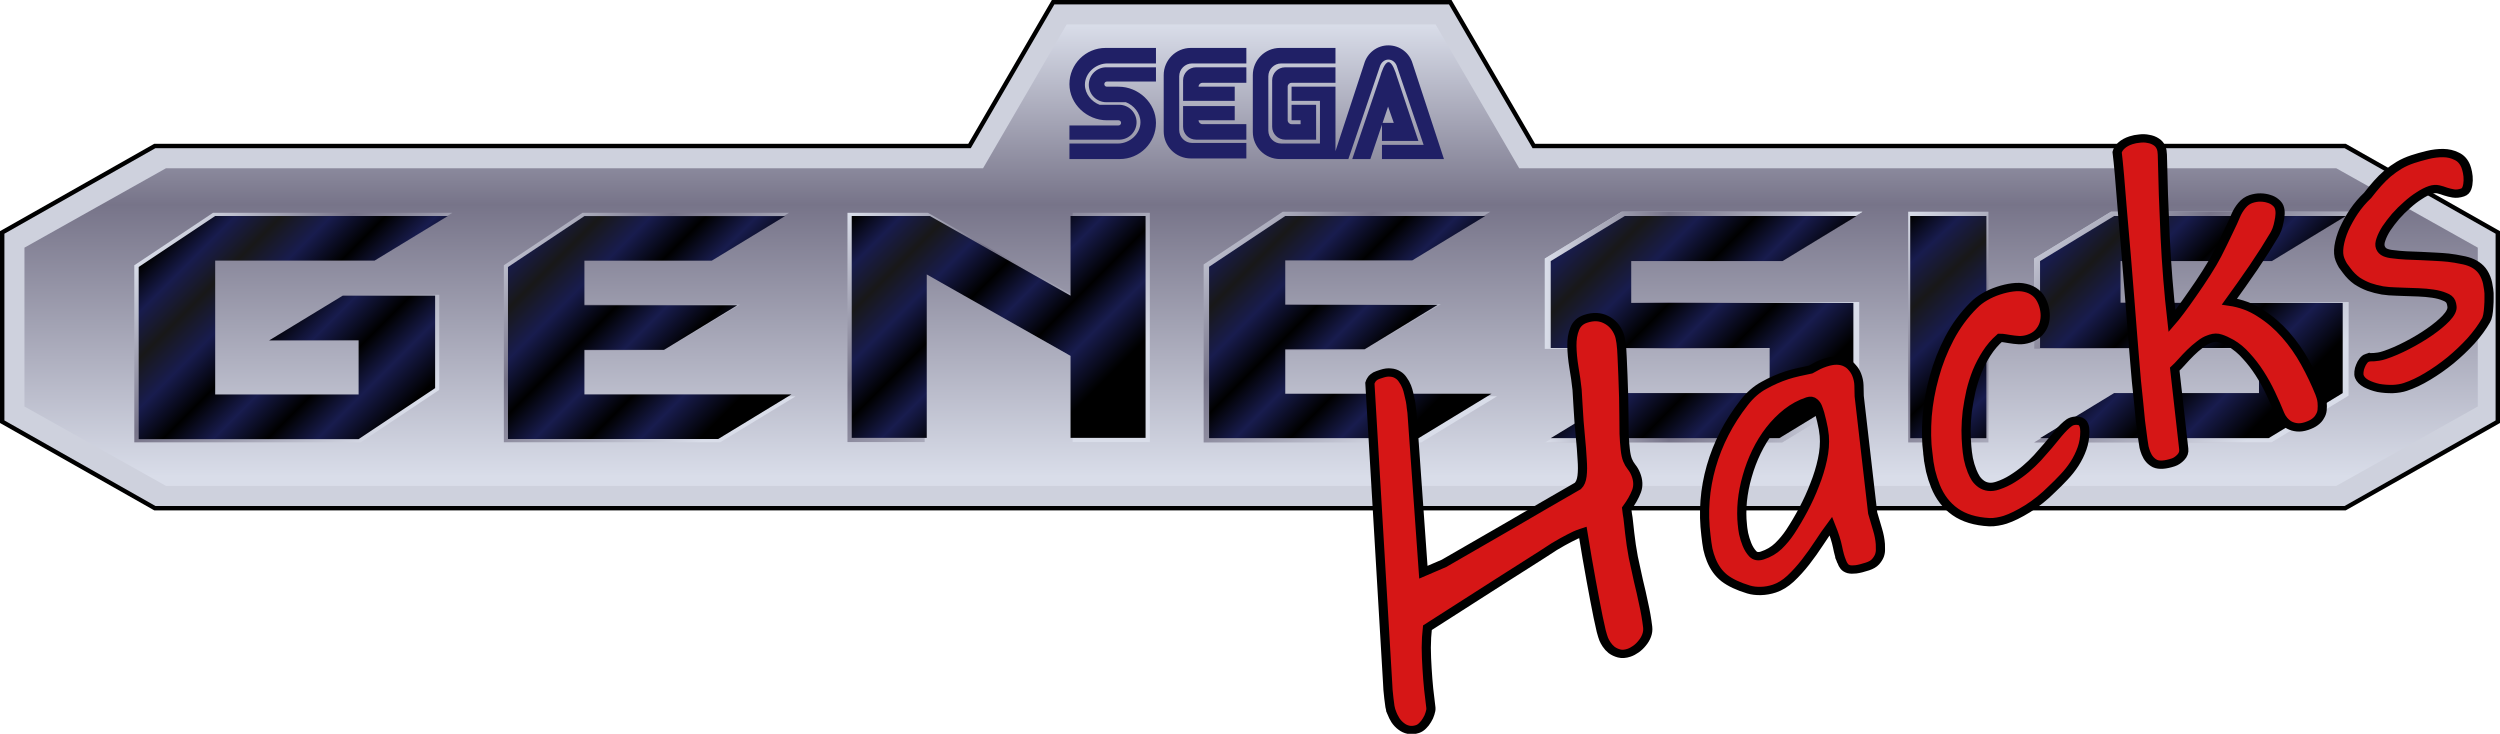 <?xml version="1.0" encoding="UTF-8" standalone="no"?>
<!-- Generator: Adobe Illustrator 16.0.3, SVG Export Plug-In . SVG Version: 6.00 Build 0)  -->

<svg
   version="1.1"
   id="Layer_1"
   x="0px"
   y="0px"
   width="568.929"
   height="166.99"
   viewBox="-1 -1 568.929 166.99"
   enable-background="new -1 -1 568.929 116.145"
   xml:space="preserve"
   sodipodi:docname="system.svg"
   inkscape:version="1.1.1 (3bf5ae0d25, 2021-09-20)"
   xmlns:inkscape="http://www.inkscape.org/namespaces/inkscape"
   xmlns:sodipodi="http://sodipodi.sourceforge.net/DTD/sodipodi-0.dtd"
   xmlns="http://www.w3.org/2000/svg"
   xmlns:svg="http://www.w3.org/2000/svg"><defs
   id="defs240">
	
	
	
		<linearGradient
   id="path14_1_"
   gradientUnits="userSpaceOnUse"
   x1="308.144"
   y1="1410.964"
   x2="308.144"
   y2="1515.981"
   gradientTransform="translate(-24.425,-1406.4)">
		<stop
   offset="0"
   style="stop-color:#D9DDE9"
   id="stop6" />
		<stop
   offset="0.39"
   style="stop-color:#777489"
   id="stop8" />
		<stop
   offset="0.98"
   style="stop-color:#D9DDE9"
   id="stop10" />
	</linearGradient>
	
	
	
	
	
	
	
	
	
	
</defs><sodipodi:namedview
   id="namedview238"
   pagecolor="#ffffff"
   bordercolor="#666666"
   borderopacity="1.0"
   inkscape:pageshadow="2"
   inkscape:pageopacity="0.0"
   inkscape:pagecheckerboard="0"
   showgrid="false"
   inkscape:zoom="2.550406"
   inkscape:cx="284.46451"
   inkscape:cy="58.029975"
   inkscape:window-width="3840"
   inkscape:window-height="2066"
   inkscape:window-x="-11"
   inkscape:window-y="-11"
   inkscape:window-maximized="1"
   inkscape:current-layer="Layer_1" />
<g
   id="g508"><polygon
     points="238.374,-1 219.347,31.721 34.106,31.721 -1,51.605 -1,95.259 33.88,115.018 34.108,115.145 532.825,115.145 567.675,95.404 567.929,95.259 567.929,51.607 533.056,31.853 532.827,31.721 348.343,31.721 329.321,-1 "
     id="polygon2" /><polygon
     fill="#ced1dd"
     points="566.929,94.677 566.929,52.19 532.56,32.72 347.767,32.72 328.744,0 238.948,0 219.923,32.72 34.37,32.72 0,52.188 0,94.677 34.37,114.145 532.56,114.145 "
     id="polygon4" /><path
     id="path14"
     fill="url(#path14_1_)"
     d="M 344.724,37.286 325.701,4.564 h -0.252 -83.458 -0.25 L 222.716,37.287 H 36.777 L 4.565,55.36 V 91.508 L 36.777,109.58 H 530.662 L 562.873,91.508 V 55.36 L 530.662,37.288 Z"
     style="fill:url(#path14_1_)" /><path
     id="path16"
     fill="#202066"
     d="m 309.46,13.469 -7.131,21.726 h 3.521 l 7.146,-20.979 c 0.26,-0.959 1.043,-1.659 1.963,-1.659 0.931,0 1.713,0.7 1.974,1.659 l 6.041,17.746 h -9.479 v 3.232 H 327.6 l -7.132,-21.726 c -0.684,-2.396 -2.893,-4.146 -5.51,-4.146 -2.607,-10e-4 -4.812,1.749 -5.498,4.147 z m 4.178,13.492 1.248,-3.706 1.301,3.706 z m -0.517,-10.638 -6.387,18.872 h 4.117 l 2.643,-7.822 v 3.697 h 8.295 l -4.926,-14.747 c -0.25,-0.821 -0.996,-3.182 -1.873,-3.182 -0.881,0 -1.627,2.36 -1.869,3.182 z m -22.549,-2.885 h 12.344 v -3.53 h -12.639 c -3.408,0 -6.172,2.771 -6.172,6.18 v 12.936 c 0,3.409 2.764,6.172 6.172,6.172 h 12.639 v -16.47 h -9.992 v 3.234 h 6.461 v 9.702 h -8.813 c -1.627,0 -2.936,-1.315 -2.936,-2.938 v -12.35 c -0.002,-1.619 1.309,-2.936 2.936,-2.936 z m 2.351,9.406 v 3.531 h 2.055 v 0.882 h -2.055 c -0.486,0 -0.883,-0.396 -0.883,-0.882 v -7.648 c 0,-0.486 0.396,-0.883 0.883,-0.883 h 9.992 V 14.32 h -11.461 c -1.627,0 -2.945,1.316 -2.945,2.938 v 10.585 c 0,1.622 1.318,2.938 2.945,2.938 h 7.055 v -7.938 z m -22.631,-9.406 h 12.344 v -3.53 h -12.641 c -3.408,0 -6.17,2.771 -6.17,6.18 V 28.88 c 0,3.408 2.762,6.179 6.17,6.179 h 12.641 v -3.531 h -12.344 c -1.621,0 -2.938,-1.314 -2.938,-2.938 V 16.376 c 0,-1.621 1.317,-2.938 2.938,-2.938 z m 9.695,8.523 v -3.234 h -8.227 c 0,-0.486 0.395,-0.883 0.883,-0.883 h 9.992 V 14.32 h -11.461 c -1.621,0 -2.936,1.316 -2.936,2.938 v 4.703 z m 0,1.179 v 3.234 h -8.227 c 0,0.485 0.395,0.882 0.883,0.882 h 9.992 v 3.522 h -11.461 c -1.621,0 -2.936,-1.314 -2.936,-2.938 v -4.703 z m -30.203,4.407 h -7.412 v 3.233 h 11.314 0.145 c 2.123,-0.076 3.82,-1.827 3.82,-3.966 0,-2.189 -1.773,-3.972 -3.965,-3.972 h -4.459 c -1.803,-0.686 -3.334,-2.474 -3.334,-4.559 0,-2.679 2.467,-4.848 5.145,-4.848 h 11.027 V 9.907 h -11.469 c -4.541,0 -8.225,3.69 -8.225,8.233 0,4.55 3.979,8.234 8.521,8.234 v -0.038 l 0.023,0.038 h 2.625 c 0.32,0 0.586,0.259 0.586,0.586 0,0.326 -0.268,0.586 -0.586,0.586 h -3.756 z m 4.862,-9.993 h 7.42 V 14.32 h -11.316 -0.152 c -2.123,0.076 -3.818,1.827 -3.818,3.966 0,2.198 1.779,3.973 3.973,3.973 h 4.459 c 1.803,0.692 3.326,2.473 3.326,4.558 0,2.68 -2.465,4.849 -5.146,4.849 h -11.018 v 3.53 h 11.459 c 4.545,0 8.234,-3.683 8.234,-8.232 0,-4.543 -3.979,-8.234 -8.523,-8.234 v 0.046 l -0.029,-0.045 h -2.619 c -0.328,0 -0.586,-0.259 -0.586,-0.586 0,-0.319 0.258,-0.586 0.586,-0.586 z" /><g
     id="g43">
		
			<linearGradient
   id="polygon37_2_"
   gradientUnits="userSpaceOnUse"
   x1="220.795"
   y1="1450.026"
   x2="270.307"
   y2="1499.537"
   gradientTransform="translate(-24.425,-1406.4)">
			<stop
   offset="0"
   style="stop-color:#D9DDE9"
   id="stop15" />
			<stop
   offset="0.39"
   style="stop-color:#777489"
   id="stop17" />
			<stop
   offset="0.98"
   style="stop-color:#D9DDE9"
   id="stop19" />
		</linearGradient>
		<polygon
   id="polygon37"
   fill="url(#polygon37_2_)"
   points="209.429,61.171 209.429,99.606 191.86,99.606 191.86,47.433 210.161,47.433 243.101,66.173 243.101,47.433 260.669,47.433 260.669,99.606 243.101,99.606 243.101,80.333 "
   style="fill:url(#polygon37_2_)" />
		
			<linearGradient
   id="polygon37_3_"
   gradientUnits="userSpaceOnUse"
   x1="221.69"
   y1="1450.804"
   x2="269.721"
   y2="1498.835"
   gradientTransform="translate(-24.425,-1406.4)">
			<stop
   offset="0"
   style="stop-color:#000000"
   id="stop23" />
			<stop
   offset="0.11"
   style="stop-color:#181C4E"
   id="stop25" />
			<stop
   offset="0.22"
   style="stop-color:#181818"
   id="stop27" />
			<stop
   offset="0.34"
   style="stop-color:#181C4E"
   id="stop29" />
			<stop
   offset="0.47"
   style="stop-color:#000000"
   id="stop31" />
			<stop
   offset="0.59"
   style="stop-color:#181C4E"
   id="stop33" />
			<stop
   offset="0.72"
   style="stop-color:#000000"
   id="stop35" />
			<stop
   offset="0.84"
   style="stop-color:#181C4E"
   id="stop37" />
			<stop
   offset="0.98"
   style="stop-color:#000000"
   id="stop39" />
		</linearGradient>
		<polygon
   id="polygon37_1_"
   fill="url(#polygon37_3_)"
   points="209.903,61.45 209.903,98.649 192.83,98.649 192.83,48.156 210.614,48.156 242.626,66.29 242.626,48.156 259.698,48.156 259.698,98.649 242.626,98.649 242.626,79.995 "
   style="fill:url(#polygon37_3_)" />
	</g><g
     id="g73">
		
			<linearGradient
   id="rect58_2_"
   gradientUnits="userSpaceOnUse"
   x1="449.509"
   y1="1461.434"
   x2="499.751"
   y2="1514.88"
   gradientTransform="translate(-24.425,-1406.4)">
			<stop
   offset="0"
   style="stop-color:#D9DDE9"
   id="stop45" />
			<stop
   offset="0.39"
   style="stop-color:#777489"
   id="stop47" />
			<stop
   offset="0.98"
   style="stop-color:#D9DDE9"
   id="stop49" />
		</linearGradient>
		<rect
   id="rect58"
   x="433.251"
   y="47.179"
   fill="url(#rect58_2_)"
   width="18.262"
   height="52.509"
   style="fill:url(#rect58_2_)" />
		
			<linearGradient
   id="rect58_3_"
   gradientUnits="userSpaceOnUse"
   x1="450.21"
   y1="1462.18"
   x2="498.416"
   y2="1513.46"
   gradientTransform="translate(-24.425,-1406.4)">
			<stop
   offset="0"
   style="stop-color:#000000"
   id="stop53" />
			<stop
   offset="0.11"
   style="stop-color:#181C4E"
   id="stop55" />
			<stop
   offset="0.22"
   style="stop-color:#181818"
   id="stop57" />
			<stop
   offset="0.34"
   style="stop-color:#181C4E"
   id="stop59" />
			<stop
   offset="0.47"
   style="stop-color:#000000"
   id="stop61" />
			<stop
   offset="0.59"
   style="stop-color:#181C4E"
   id="stop63" />
			<stop
   offset="0.72"
   style="stop-color:#000000"
   id="stop65" />
			<stop
   offset="0.84"
   style="stop-color:#181C4E"
   id="stop67" />
			<stop
   offset="0.98"
   style="stop-color:#000000"
   id="stop69" />
		</linearGradient>
		<rect
   id="rect58_1_"
   x="433.716"
   y="48.156"
   fill="url(#rect58_3_)"
   width="17.332"
   height="50.559"
   style="fill:url(#rect58_3_)" />
	</g><g
     id="g103">
		
			<linearGradient
   id="polygon79_2_"
   gradientUnits="userSpaceOnUse"
   x1="300.5"
   y1="1450.364"
   x2="350.308"
   y2="1500.173"
   gradientTransform="translate(-24.425,-1406.4)">
			<stop
   offset="0"
   style="stop-color:#D9DDE9"
   id="stop75" />
			<stop
   offset="0.39"
   style="stop-color:#777489"
   id="stop77" />
			<stop
   offset="0.98"
   style="stop-color:#D9DDE9"
   id="stop79" />
		</linearGradient>
		<polygon
   id="polygon79"
   fill="url(#polygon79_2_)"
   points="309.669,78.684 290.917,78.684 290.917,89.186 339.673,89.186 322.421,99.688 272.915,99.688 272.915,59.182 290.917,47.179 338.173,47.179 320.921,57.68 290.917,57.68 290.917,68.182 326.921,68.182 "
   style="fill:url(#polygon79_2_)" />
		
			<linearGradient
   id="polygon79_3_"
   gradientUnits="userSpaceOnUse"
   x1="301.62"
   y1="1451.46"
   x2="349.578"
   y2="1499.419"
   gradientTransform="translate(-24.425,-1406.4)">
			<stop
   offset="0"
   style="stop-color:#000000"
   id="stop83" />
			<stop
   offset="0.11"
   style="stop-color:#181C4E"
   id="stop85" />
			<stop
   offset="0.22"
   style="stop-color:#181818"
   id="stop87" />
			<stop
   offset="0.34"
   style="stop-color:#181C4E"
   id="stop89" />
			<stop
   offset="0.47"
   style="stop-color:#000000"
   id="stop91" />
			<stop
   offset="0.59"
   style="stop-color:#181C4E"
   id="stop93" />
			<stop
   offset="0.72"
   style="stop-color:#000000"
   id="stop95" />
			<stop
   offset="0.84"
   style="stop-color:#181C4E"
   id="stop97" />
			<stop
   offset="0.98"
   style="stop-color:#000000"
   id="stop99" />
		</linearGradient>
		<polygon
   id="polygon79_1_"
   fill="url(#polygon79_3_)"
   points="309.544,78.49 291.488,78.49 291.488,88.6 338.433,88.6 321.824,98.714 274.153,98.714 274.153,59.712 291.488,48.156 336.99,48.156 320.378,58.266 291.488,58.266 291.488,68.378 326.156,68.378 "
   style="fill:url(#polygon79_3_)" />
	</g><g
     id="g133">
		
			<linearGradient
   id="polygon100_2_"
   gradientUnits="userSpaceOnUse"
   x1="141.228"
   y1="1450.637"
   x2="190.761"
   y2="1500.169"
   gradientTransform="translate(-24.425,-1406.4)">
			<stop
   offset="0"
   style="stop-color:#D9DDE9"
   id="stop105" />
			<stop
   offset="0.39"
   style="stop-color:#777489"
   id="stop107" />
			<stop
   offset="0.98"
   style="stop-color:#D9DDE9"
   id="stop109" />
		</linearGradient>
		<polygon
   id="polygon100"
   fill="url(#polygon100_2_)"
   points="150.21,78.762 131.563,78.762 131.563,89.204 180.047,89.204 162.89,99.647 113.66,99.647 113.66,59.368 131.563,47.433 178.555,47.433 161.399,57.878 131.563,57.878 131.563,68.317 167.366,68.317 "
   style="fill:url(#polygon100_2_)" />
		
			<linearGradient
   id="polygon100_3_"
   gradientUnits="userSpaceOnUse"
   x1="142.081"
   y1="1451.468"
   x2="190.206"
   y2="1499.594"
   gradientTransform="translate(-24.425,-1406.4)">
			<stop
   offset="0"
   style="stop-color:#000000"
   id="stop113" />
			<stop
   offset="0.11"
   style="stop-color:#181C4E"
   id="stop115" />
			<stop
   offset="0.22"
   style="stop-color:#181818"
   id="stop117" />
			<stop
   offset="0.34"
   style="stop-color:#181C4E"
   id="stop119" />
			<stop
   offset="0.47"
   style="stop-color:#000000"
   id="stop121" />
			<stop
   offset="0.59"
   style="stop-color:#181C4E"
   id="stop123" />
			<stop
   offset="0.72"
   style="stop-color:#000000"
   id="stop125" />
			<stop
   offset="0.84"
   style="stop-color:#181C4E"
   id="stop127" />
			<stop
   offset="0.98"
   style="stop-color:#000000"
   id="stop129" />
		</linearGradient>
		<polygon
   id="polygon100_1_"
   fill="url(#polygon100_3_)"
   points="150.113,78.615 131.996,78.615 131.996,88.76 179.104,88.76 162.436,98.905 114.601,98.905 114.601,59.768 131.996,48.174 177.654,48.174 160.984,58.319 131.996,58.319 131.996,68.468 166.783,68.468 "
   style="fill:url(#polygon100_3_)" />
	</g><g
     id="g163">
		
			<linearGradient
   id="polygon121_2_"
   gradientUnits="userSpaceOnUse"
   x1="64.992"
   y1="1454.767"
   x2="113.868"
   y2="1503.642"
   gradientTransform="translate(-24.425,-1406.4)">
			<stop
   offset="0"
   style="stop-color:#D9DDE9"
   id="stop135" />
			<stop
   offset="0.39"
   style="stop-color:#777489"
   id="stop137" />
			<stop
   offset="0.98"
   style="stop-color:#D9DDE9"
   id="stop139" />
		</linearGradient>
		<polygon
   id="polygon121"
   fill="url(#polygon121_2_)"
   points="47.47,57.882 47.47,89.219 81.048,89.219 81.048,76.534 60.155,76.534 77.317,66.089 98.958,66.089 98.958,87.727 81.048,99.667 29.562,99.667 29.562,59.372 47.47,47.433 101.942,47.433 84.779,57.882 "
   style="fill:url(#polygon121_2_)" />
		
			<linearGradient
   id="polygon121_3_"
   gradientUnits="userSpaceOnUse"
   x1="65.687"
   y1="1455.464"
   x2="113.198"
   y2="1502.976"
   gradientTransform="translate(-24.425,-1406.4)">
			<stop
   offset="0"
   style="stop-color:#000000"
   id="stop143" />
			<stop
   offset="0.11"
   style="stop-color:#181C4E"
   id="stop145" />
			<stop
   offset="0.22"
   style="stop-color:#181818"
   id="stop147" />
			<stop
   offset="0.34"
   style="stop-color:#181C4E"
   id="stop149" />
			<stop
   offset="0.47"
   style="stop-color:#000000"
   id="stop151" />
			<stop
   offset="0.59"
   style="stop-color:#181C4E"
   id="stop153" />
			<stop
   offset="0.72"
   style="stop-color:#000000"
   id="stop155" />
			<stop
   offset="0.84"
   style="stop-color:#181C4E"
   id="stop157" />
			<stop
   offset="0.98"
   style="stop-color:#000000"
   id="stop159" />
		</linearGradient>
		<polygon
   id="polygon121_1_"
   fill="url(#polygon121_3_)"
   points="47.971,58.311 47.971,88.776 80.611,88.776 80.611,76.444 60.302,76.444 76.985,66.29 98.021,66.29 98.021,87.325 80.611,98.93 30.563,98.93 30.563,59.76 47.971,48.156 100.922,48.156 84.238,58.311 "
   style="fill:url(#polygon121_3_)" />
	</g><g
     id="g195">
		<polygon
   fill="#c2c4d2"
   points="402.304,89.034 402.304,78.382 350.558,78.382 350.558,57.835 368.06,47.179 422.851,47.179 405.349,57.835 369.582,57.835 369.582,67.725 422.089,67.725 422.089,89.034 404.587,99.688 350.558,99.688 368.06,89.034 "
   id="polygon165" />
		
			<linearGradient
   id="polygon142_2_"
   gradientUnits="userSpaceOnUse"
   x1="350.523"
   y1="-651.4"
   x2="422.816"
   y2="-651.4"
   gradientTransform="matrix(1,0,0,-1,0.035,-577.966)">
			<stop
   offset="0"
   style="stop-color:#D9DDE9"
   id="stop167" />
			<stop
   offset="0.39"
   style="stop-color:#777489"
   id="stop169" />
			<stop
   offset="0.98"
   style="stop-color:#D9DDE9"
   id="stop171" />
		</linearGradient>
		<polygon
   id="polygon142"
   fill="url(#polygon142_2_)"
   points="368.06,47.179 422.851,47.179 405.349,57.835 369.582,57.835 369.582,67.725 422.089,67.725 422.089,89.034 404.587,99.688 350.558,99.688 368.06,89.034 402.304,89.034 402.304,78.382 350.558,78.382 350.558,57.835 "
   style="fill:url(#polygon142_2_)" />
		
			<linearGradient
   id="polygon142_3_"
   gradientUnits="userSpaceOnUse"
   x1="381.426"
   y1="1450.132"
   x2="430.443"
   y2="1499.149"
   gradientTransform="translate(-24.425,-1406.4)">
			<stop
   offset="0"
   style="stop-color:#000000"
   id="stop175" />
			<stop
   offset="0.11"
   style="stop-color:#181C4E"
   id="stop177" />
			<stop
   offset="0.22"
   style="stop-color:#181818"
   id="stop179" />
			<stop
   offset="0.34"
   style="stop-color:#181C4E"
   id="stop181" />
			<stop
   offset="0.47"
   style="stop-color:#000000"
   id="stop183" />
			<stop
   offset="0.59"
   style="stop-color:#181C4E"
   id="stop185" />
			<stop
   offset="0.72"
   style="stop-color:#000000"
   id="stop187" />
			<stop
   offset="0.84"
   style="stop-color:#181C4E"
   id="stop189" />
			<stop
   offset="0.98"
   style="stop-color:#000000"
   id="stop191" />
		</linearGradient>
		<polygon
   id="polygon142_1_"
   fill="url(#polygon142_3_)"
   points="368.753,48.156 421.507,48.156 404.656,58.413 370.218,58.413 370.218,67.938 420.775,67.938 420.775,88.454 403.923,98.714 351.902,98.714 368.753,88.454 401.724,88.454 401.724,78.198 351.902,78.198 351.902,58.413 "
   style="fill:url(#polygon142_3_)" />
	</g><g
     id="g227">
		<polygon
   fill="#c2c4d2"
   points="513.662,89.034 513.662,78.382 461.914,78.382 461.914,57.835 479.417,47.179 534.207,47.179 516.705,57.835 480.939,57.835 480.939,67.725 533.447,67.725 533.447,89.034 515.945,99.688 461.914,99.688 479.417,89.034 "
   id="polygon197" />
		
			<linearGradient
   id="polygon163_2_"
   gradientUnits="userSpaceOnUse"
   x1="491.636"
   y1="1448.985"
   x2="542.546"
   y2="1499.895"
   gradientTransform="translate(-24.425,-1406.4)">
			<stop
   offset="0"
   style="stop-color:#D9DDE9"
   id="stop199" />
			<stop
   offset="0.39"
   style="stop-color:#777489"
   id="stop201" />
			<stop
   offset="0.98"
   style="stop-color:#D9DDE9"
   id="stop203" />
		</linearGradient>
		<polygon
   id="polygon163"
   fill="url(#polygon163_2_)"
   points="479.417,47.179 534.207,47.179 516.705,57.835 480.939,57.835 480.939,67.725 533.447,67.725 533.447,89.034 515.945,99.688 461.914,99.688 479.417,89.034 513.662,89.034 513.662,78.382 461.914,78.382 461.914,57.835 "
   style="fill:url(#polygon163_2_)" />
		
			<linearGradient
   id="polygon163_3_"
   gradientUnits="userSpaceOnUse"
   x1="492.782"
   y1="1450.132"
   x2="541.799"
   y2="1499.149"
   gradientTransform="translate(-24.425,-1406.4)">
			<stop
   offset="0"
   style="stop-color:#000000"
   id="stop207" />
			<stop
   offset="0.11"
   style="stop-color:#181C4E"
   id="stop209" />
			<stop
   offset="0.22"
   style="stop-color:#181818"
   id="stop211" />
			<stop
   offset="0.34"
   style="stop-color:#181C4E"
   id="stop213" />
			<stop
   offset="0.47"
   style="stop-color:#000000"
   id="stop215" />
			<stop
   offset="0.59"
   style="stop-color:#181C4E"
   id="stop217" />
			<stop
   offset="0.72"
   style="stop-color:#000000"
   id="stop219" />
			<stop
   offset="0.84"
   style="stop-color:#181C4E"
   id="stop221" />
			<stop
   offset="0.98"
   style="stop-color:#000000"
   id="stop223" />
		</linearGradient>
		<polygon
   id="polygon163_1_"
   fill="url(#polygon163_3_)"
   points="480.111,48.156 532.865,48.156 516.011,58.413 481.576,58.413 481.576,67.938 532.132,67.938 532.132,88.454 515.279,98.714 463.257,98.714 480.111,88.454 513.082,88.454 513.082,78.198 463.257,78.198 463.257,58.413 "
   style="fill:url(#polygon163_3_)" />
	</g><g
     transform="matrix(1.963,-0.646,0.715,1.776,-85.533,-64.179)"
     style="font-size:53.333px;line-height:1.25;fill:#d61616;stroke:#000000"
     id="g41">
      <path
   d="m 139.672,177.701 q 0,-0.286 0.078,-0.755 0.104,-0.495 0.234,-0.99 0.13,-0.521 0.26,-0.99 0.156,-0.469 0.234,-0.755 L 151.026,139.602 q 0.13,-0.182 0.286,-0.312 0.13,-0.13 0.339,-0.208 0.234,-0.104 0.547,-0.104 h 0.443 q 0.573,0 0.964,0.208 0.391,0.182 0.625,0.521 0.234,0.312 0.312,0.755 0.104,0.417 0.104,0.911 0,0.417 -0.078,0.885 -0.052,0.443 -0.13,0.885 -0.078,0.417 -0.182,0.781 -0.078,0.365 -0.13,0.573 l -5.417,18.49 2.474,-0.234 q 4.141,-0.911 8.437,-1.875 4.323,-0.99 8.464,-1.901 0.469,-0.234 0.833,-0.964 0.365,-0.729 0.703,-1.901 0.365,-1.172 0.781,-2.734 0.417,-1.589 1.016,-3.516 l 0.547,-1.797 q 0.339,-1.302 0.599,-2.656 0.286,-1.38 0.677,-2.5 0.391,-1.12 0.99,-1.823 0.599,-0.729 1.536,-0.729 1.328,0 2.057,0.859 0.729,0.833 0.729,2.109 0,0.807 -0.625,2.708 -0.599,1.901 -1.51,4.635 -0.339,1.016 -0.729,2.083 -0.391,1.068 -0.729,2.057 -0.312,0.964 -0.521,1.797 -0.208,0.807 -0.208,1.302 0,0.469 0.13,0.938 0.13,0.443 0.13,0.964 0,1.172 -0.625,1.953 -0.625,0.781 -1.719,1.589 -0.052,0.208 -0.156,0.651 -0.078,0.443 -0.208,0.911 l -0.339,1.328 q -0.365,1.432 -0.625,2.865 -0.234,1.432 -0.443,2.839 -0.182,1.406 -0.417,2.812 -0.208,1.406 -0.547,2.786 -0.13,0.521 -0.469,0.938 -0.312,0.391 -0.755,0.677 -0.417,0.286 -0.885,0.443 -0.469,0.156 -0.885,0.156 -0.625,0 -1.016,-0.286 -0.391,-0.286 -0.625,-0.677 -0.208,-0.391 -0.286,-0.807 -0.078,-0.417 -0.078,-0.703 0,-0.312 0.078,-1.016 0.104,-0.729 0.26,-1.693 0.156,-0.964 0.365,-2.083 0.208,-1.12 0.417,-2.266 0.495,-2.656 1.146,-5.807 h -0.182 q -0.677,0 -1.458,0.156 -0.781,0.13 -1.875,0.391 -0.495,0.156 -1.484,0.417 -0.964,0.26 -2.214,0.599 -1.25,0.339 -2.708,0.729 -1.432,0.391 -2.865,0.781 l -7.057,1.927 q -0.495,1.016 -0.938,2.214 -0.417,1.172 -0.781,2.396 -0.365,1.198 -0.677,2.37 -0.286,1.172 -0.547,2.214 -0.078,0.286 -0.339,0.625 -0.234,0.339 -0.573,0.625 -0.312,0.286 -0.677,0.469 -0.339,0.182 -0.651,0.182 -0.573,0 -0.964,-0.26 -0.365,-0.234 -0.599,-0.651 -0.234,-0.391 -0.339,-0.911 -0.078,-0.495 -0.078,-0.99 z"
   style="font-family:'MV Boli';-inkscape-font-specification:'MV Boli'"
   id="path17609" />
      <path
   d="m 191.963,177.362 q 0,-0.755 0.182,-1.797 0.182,-1.068 0.182,-2.63 -0.859,0.625 -1.901,1.484 -1.042,0.859 -2.161,1.641 -1.12,0.781 -2.24,1.328 -1.094,0.521 -2.057,0.521 -0.781,0 -1.484,-0.234 -0.703,-0.234 -1.198,-0.625 -1.38,-1.094 -2.005,-2.188 -0.599,-1.094 -0.599,-2.552 0,-0.651 0.104,-1.354 0.13,-0.703 0.365,-1.615 0.99,-4.115 3.385,-7.604 2.422,-3.516 5.99,-5.99 1.38,-0.964 2.76,-1.224 1.38,-0.286 2.734,-0.286 0.599,0 1.328,0.078 0.755,0.078 1.354,0.156 0.599,-0.13 0.964,-0.182 0.391,-0.052 0.807,-0.052 0.781,0 1.302,0.208 0.521,0.208 0.833,0.573 0.312,0.339 0.443,0.807 0.156,0.443 0.156,0.938 0,0.677 -0.208,1.302 -0.208,0.599 -0.417,1.224 l -3.438,13.724 q -0.104,1.12 -0.182,2.057 -0.078,0.938 -0.312,1.745 -0.078,0.234 -0.208,0.599 -0.104,0.339 -0.365,0.677 -0.26,0.312 -0.651,0.547 -0.391,0.234 -1.016,0.234 -0.807,0 -1.302,-0.104 -0.469,-0.104 -0.729,-0.286 -0.26,-0.208 -0.339,-0.469 -0.078,-0.286 -0.078,-0.651 z m -8.646,-7.865 q -0.104,0.365 -0.234,1.042 -0.104,0.677 -0.104,1.354 0,0.703 0.208,1.276 0.208,0.547 0.911,0.547 1.094,0 2.031,-0.469 0.964,-0.495 1.797,-1.172 1.12,-0.911 2.266,-2.031 1.172,-1.146 2.188,-2.396 1.042,-1.25 1.823,-2.552 0.807,-1.328 1.172,-2.63 0.208,-0.755 0.339,-1.745 0.156,-0.99 0.156,-1.771 0,-0.339 -0.156,-0.651 -0.156,-0.339 -0.599,-0.339 -1.276,0 -2.578,0.495 -1.276,0.495 -2.474,1.328 -1.198,0.833 -2.292,1.979 -1.068,1.12 -1.953,2.422 -0.885,1.276 -1.536,2.656 -0.625,1.354 -0.964,2.656 z"
   style="font-family:'MV Boli';-inkscape-font-specification:'MV Boli'"
   id="path17611" />
      <path
   d="m 205.245,168.3 q 0.495,-2.005 1.458,-4.193 0.99,-2.188 2.37,-4.219 1.38,-2.057 3.125,-3.776 1.771,-1.745 3.854,-2.839 0.677,-0.365 1.484,-0.547 0.807,-0.182 1.641,-0.182 0.859,0 1.589,0.156 0.755,0.156 1.276,0.521 0.547,0.365 0.859,0.938 0.312,0.573 0.312,1.406 0,0.625 -0.182,1.276 -0.182,0.625 -0.547,1.146 -0.365,0.495 -0.911,0.807 -0.547,0.312 -1.276,0.312 -0.573,0 -1.068,-0.208 -0.469,-0.208 -0.911,-0.469 -0.234,-0.156 -0.443,-0.26 -0.208,-0.13 -0.495,-0.234 -1.042,0.469 -1.979,1.25 -0.911,0.755 -1.719,1.693 -0.781,0.938 -1.458,2.005 -0.651,1.068 -1.198,2.135 -0.521,1.068 -0.911,2.109 -0.365,1.016 -0.599,1.875 -0.182,0.625 -0.339,1.432 -0.13,0.781 -0.13,1.536 0,0.521 0.078,0.99 0.104,0.469 0.339,0.833 0.234,0.365 0.625,0.573 0.391,0.208 0.964,0.208 0.911,0 1.797,-0.234 0.911,-0.234 1.771,-0.599 0.859,-0.365 1.667,-0.833 0.833,-0.495 1.615,-0.99 0.495,-0.312 0.99,-0.651 0.495,-0.339 0.938,-0.599 0.443,-0.26 0.807,-0.417 0.391,-0.182 0.677,-0.182 0.391,0 0.729,0.208 0.339,0.182 0.339,0.651 0,0.339 -0.156,0.755 -0.365,1.016 -0.99,1.823 -0.625,0.807 -1.406,1.458 -0.755,0.625 -1.641,1.12 -0.859,0.495 -1.719,0.911 -1.615,0.859 -3.281,1.302 -1.641,0.417 -2.76,0.417 -0.365,0 -0.859,-0.078 -0.495,-0.078 -0.859,-0.234 -2.109,-0.911 -3.073,-2.448 -0.964,-1.536 -0.964,-3.646 0,-0.911 0.13,-1.901 0.156,-1.016 0.443,-2.109 z"
   style="font-family:'MV Boli';-inkscape-font-specification:'MV Boli'"
   id="path17613" />
      <path
   d="m 238.76,165.878 q -0.521,0 -1.172,0.26 -0.651,0.234 -1.302,0.573 -0.651,0.339 -1.25,0.703 -0.599,0.365 -1.042,0.573 l -2.37,9.375 q -0.13,0.547 -0.651,0.833 -0.521,0.286 -0.964,0.286 -1.406,0 -1.927,-0.547 -0.495,-0.573 -0.495,-1.484 0,-0.391 0.052,-0.781 0.078,-0.417 0.182,-0.859 l 0.104,-0.443 q 0.156,-0.703 0.417,-1.771 0.286,-1.068 0.599,-2.24 0.312,-1.198 0.625,-2.396 0.339,-1.224 0.625,-2.24 0.286,-0.99 0.833,-2.943 0.573,-1.953 1.25,-4.375 0.703,-2.422 1.432,-5.052 0.755,-2.656 1.406,-5.052 0.677,-2.396 1.198,-4.245 0.521,-1.875 0.729,-2.76 0.234,-0.365 0.729,-0.599 0.495,-0.234 1.172,-0.234 0.469,0 0.964,0.13 0.495,0.104 0.885,0.365 0.417,0.234 0.677,0.625 0.26,0.365 0.26,0.859 0,0.339 -0.156,0.807 -1.562,4.531 -3.099,9.401 -1.536,4.844 -2.786,9.818 0.339,-0.208 1.25,-0.859 0.911,-0.651 2.005,-1.51 1.12,-0.859 2.24,-1.797 1.12,-0.938 1.875,-1.693 0.521,-0.521 1.042,-1.068 0.547,-0.573 1.016,-1.068 0.495,-0.521 0.859,-0.911 0.365,-0.417 0.573,-0.651 0.495,-0.573 1.068,-0.938 0.599,-0.391 1.198,-0.391 0.573,0 1.042,0.182 0.469,0.182 0.807,0.469 0.339,0.26 0.521,0.625 0.182,0.339 0.182,0.651 0,0.391 -0.182,0.833 -0.182,0.443 -0.443,0.859 -0.234,0.417 -0.521,0.781 -0.286,0.339 -0.495,0.521 -0.703,0.625 -1.589,1.38 -0.885,0.729 -1.849,1.51 -0.964,0.755 -1.979,1.536 -0.99,0.755 -1.927,1.458 1.641,0.911 2.682,2.448 1.068,1.51 1.693,3.385 0.625,1.849 0.859,3.906 0.234,2.057 0.234,4.01 0,0.156 -0.026,0.495 -0.026,0.312 -0.104,0.599 -0.13,0.469 -0.312,0.859 -0.182,0.391 -0.495,0.651 -0.286,0.286 -0.729,0.443 -0.417,0.156 -1.042,0.156 -0.599,0 -1.016,-0.208 -0.417,-0.208 -0.703,-0.547 -0.26,-0.339 -0.391,-0.755 -0.13,-0.417 -0.13,-0.833 0,-1.302 -0.078,-2.682 -0.078,-1.406 -0.312,-2.708 -0.234,-1.302 -0.651,-2.448 -0.391,-1.172 -1.042,-2.005 -0.469,-0.599 -0.885,-0.938 -0.391,-0.339 -0.964,-0.339 z m 4.948,-11.719 z"
   style="font-family:'MV Boli';-inkscape-font-specification:'MV Boli'"
   id="path17615" />
      <path
   d="m 254.151,173.873 q 0.208,0 0.365,0.052 0.182,0.052 0.391,0.13 0.208,0.052 0.469,0.104 0.26,0.052 0.677,0.052 1.224,0 2.708,-0.26 1.51,-0.26 2.839,-0.677 1.328,-0.417 2.266,-0.938 0.964,-0.547 1.094,-1.12 0.078,-0.312 0.078,-0.547 0,-0.443 -0.443,-0.833 -0.417,-0.417 -1.068,-0.781 -0.651,-0.365 -1.406,-0.677 -0.755,-0.312 -1.406,-0.573 l -0.885,-0.365 q -0.677,-0.26 -1.328,-0.625 -0.651,-0.391 -1.224,-0.885 -0.547,-0.495 -0.99,-1.146 -0.417,-0.677 -0.625,-1.536 -0.104,-0.365 -0.182,-0.729 -0.052,-0.365 -0.052,-0.781 0,-0.677 0.443,-1.536 0.469,-0.885 1.224,-1.745 0.781,-0.859 1.745,-1.641 0.99,-0.781 2.057,-1.302 0.781,-0.547 1.51,-0.99 0.729,-0.443 1.458,-0.755 0.755,-0.312 1.51,-0.495 0.781,-0.182 1.641,-0.182 0.781,0 1.693,0.078 0.911,0.078 1.667,0.365 0.755,0.286 1.25,0.859 0.521,0.547 0.521,1.484 0,0.286 -0.078,0.755 -0.078,0.469 -0.26,0.938 -0.182,0.469 -0.443,0.807 -0.26,0.339 -0.625,0.339 -0.599,0 -0.99,-0.234 -0.391,-0.234 -0.703,-0.495 -0.312,-0.286 -0.651,-0.521 -0.339,-0.234 -0.833,-0.234 -0.599,0 -1.406,0.234 -0.781,0.208 -1.615,0.599 -0.833,0.365 -1.641,0.859 -0.781,0.495 -1.432,1.016 -0.625,0.521 -1.016,1.042 -0.391,0.495 -0.391,0.911 0,0.443 0.286,0.729 0.286,0.286 0.729,0.495 0.573,0.312 1.302,0.625 0.755,0.312 1.51,0.625 0.755,0.312 1.458,0.625 0.729,0.312 1.25,0.573 0.703,0.365 1.25,0.729 0.573,0.339 0.964,0.755 0.391,0.417 0.599,0.938 0.208,0.521 0.208,1.224 0,0.339 -0.052,0.677 -0.052,0.339 -0.156,0.781 -0.078,0.391 -0.286,0.911 -0.182,0.521 -0.417,1.042 -0.208,0.495 -0.443,0.911 -0.234,0.391 -0.391,0.521 -1.016,0.938 -2.396,1.771 -1.38,0.807 -2.891,1.432 -1.484,0.599 -2.995,0.964 -1.484,0.365 -2.734,0.365 -0.625,0 -1.38,-0.234 -0.755,-0.26 -1.406,-0.651 -0.625,-0.417 -1.068,-0.938 -0.417,-0.521 -0.417,-1.042 0,-0.26 0.156,-0.573 0.156,-0.339 0.391,-0.599 0.234,-0.286 0.495,-0.469 0.286,-0.208 0.521,-0.208 z"
   style="font-family:'MV Boli';-inkscape-font-specification:'MV Boli'"
   id="path17617" />
    </g></g>
</svg>
